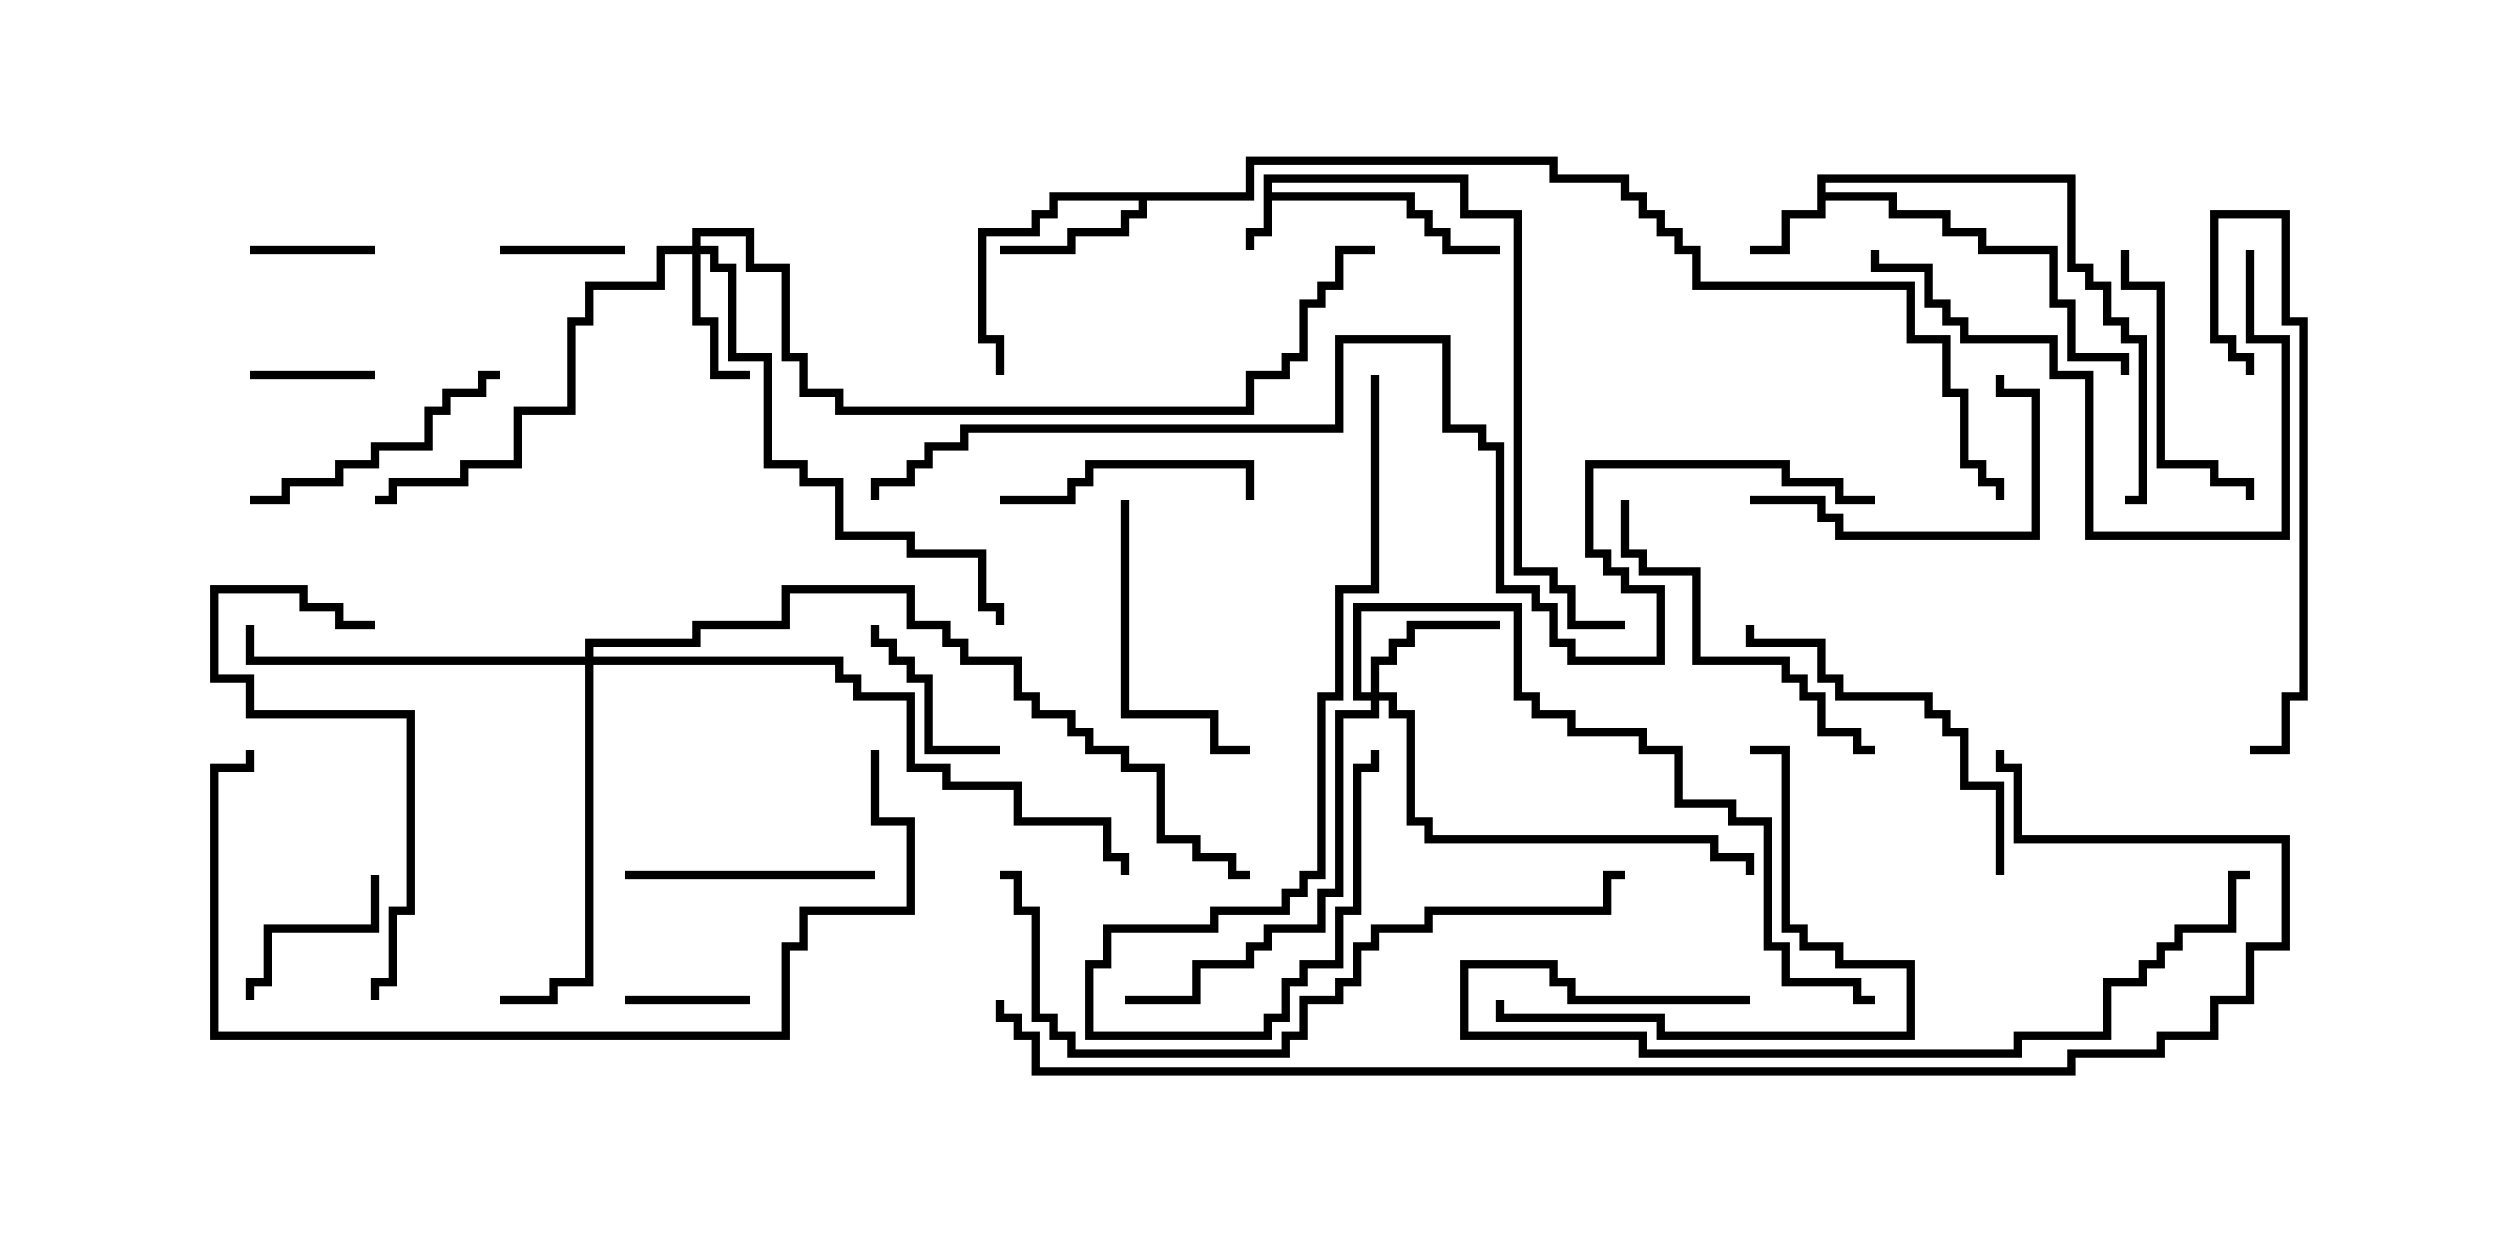 <svg version="1.1" width="30" height="15" xmlns="http://www.w3.org/2000/svg"><path d="M15.164,2.093L17.621,2.093L17.621,2.521L18.264,2.521L18.264,6.807L18.693,6.807L18.693,7.021L18.907,7.021L18.907,7.45L19.5,7.45L19.5,7.55L18.807,7.55L18.807,7.121L18.593,7.121L18.593,6.907L18.164,6.907L18.164,2.621L17.521,2.621L17.521,2.193L15.264,2.193L15.264,2.307L16.979,2.307L16.979,2.521L17.193,2.521L17.193,2.736L17.407,2.736L17.407,2.95L18,2.95L18,3.05L17.307,3.05L17.307,2.836L17.093,2.836L17.093,2.621L16.879,2.621L16.879,2.407L15.264,2.407L15.264,2.836L15.05,2.836L15.05,3L14.95,3L14.95,2.736L15.164,2.736z" stroke="none"/><path d="M21.807,2.093L24.907,2.093L24.907,3.164L25.121,3.164L25.121,3.379L25.336,3.379L25.336,3.807L25.55,3.807L25.55,4.021L25.764,4.021L25.764,6.05L25.5,6.05L25.5,5.95L25.664,5.95L25.664,4.121L25.45,4.121L25.45,3.907L25.236,3.907L25.236,3.479L25.021,3.479L25.021,3.264L24.807,3.264L24.807,2.193L21.907,2.193L21.907,2.307L22.764,2.307L22.764,2.521L23.407,2.521L23.407,2.736L23.836,2.736L23.836,2.95L24.693,2.95L24.693,3.593L24.907,3.593L24.907,4.236L25.55,4.236L25.55,4.5L25.45,4.5L25.45,4.336L24.807,4.336L24.807,3.693L24.593,3.693L24.593,3.05L23.736,3.05L23.736,2.836L23.307,2.836L23.307,2.621L22.664,2.621L22.664,2.407L21.907,2.407L21.907,2.621L21.479,2.621L21.479,3.05L21,3.05L21,2.95L21.379,2.95L21.379,2.521L21.807,2.521z" stroke="none"/><path d="M14.95,2.307L14.95,1.879L18.693,1.879L18.693,2.093L19.55,2.093L19.55,2.307L19.764,2.307L19.764,2.521L19.979,2.521L19.979,2.736L20.193,2.736L20.193,2.95L20.407,2.95L20.407,3.379L22.979,3.379L22.979,4.021L23.407,4.021L23.407,4.664L23.621,4.664L23.621,5.521L23.836,5.521L23.836,5.736L24.05,5.736L24.05,6L23.95,6L23.95,5.836L23.736,5.836L23.736,5.621L23.521,5.621L23.521,4.764L23.307,4.764L23.307,4.121L22.879,4.121L22.879,3.479L20.307,3.479L20.307,3.05L20.093,3.05L20.093,2.836L19.879,2.836L19.879,2.621L19.664,2.621L19.664,2.407L19.45,2.407L19.45,2.193L18.593,2.193L18.593,1.979L15.05,1.979L15.05,2.407L13.764,2.407L13.764,2.621L13.55,2.621L13.55,2.836L12.907,2.836L12.907,3.05L12,3.05L12,2.95L12.807,2.95L12.807,2.736L13.45,2.736L13.45,2.521L13.664,2.521L13.664,2.407L12.693,2.407L12.693,2.621L12.479,2.621L12.479,2.836L11.836,2.836L11.836,4.021L12.05,4.021L12.05,4.5L11.95,4.5L11.95,4.121L11.736,4.121L11.736,2.736L12.379,2.736L12.379,2.521L12.593,2.521L12.593,2.307z" stroke="none"/><path d="M8.307,2.95L8.307,2.736L9.05,2.736L9.05,3.164L9.479,3.164L9.479,4.236L9.693,4.236L9.693,4.664L10.121,4.664L10.121,4.879L14.95,4.879L14.95,4.45L15.379,4.45L15.379,4.236L15.593,4.236L15.593,3.593L15.807,3.593L15.807,3.379L16.021,3.379L16.021,2.95L16.5,2.95L16.5,3.05L16.121,3.05L16.121,3.479L15.907,3.479L15.907,3.693L15.693,3.693L15.693,4.336L15.479,4.336L15.479,4.55L15.05,4.55L15.05,4.979L10.021,4.979L10.021,4.764L9.593,4.764L9.593,4.336L9.379,4.336L9.379,3.264L8.95,3.264L8.95,2.836L8.407,2.836L8.407,2.95L8.621,2.95L8.621,3.164L8.836,3.164L8.836,4.236L9.264,4.236L9.264,5.521L9.693,5.521L9.693,5.736L10.121,5.736L10.121,6.379L10.979,6.379L10.979,6.593L11.836,6.593L11.836,7.236L12.05,7.236L12.05,7.5L11.95,7.5L11.95,7.336L11.736,7.336L11.736,6.693L10.879,6.693L10.879,6.479L10.021,6.479L10.021,5.836L9.593,5.836L9.593,5.621L9.164,5.621L9.164,4.336L8.736,4.336L8.736,3.264L8.521,3.264L8.521,3.05L8.407,3.05L8.407,3.807L8.621,3.807L8.621,4.45L9,4.45L9,4.55L8.521,4.55L8.521,3.907L8.307,3.907L8.307,3.05L7.979,3.05L7.979,3.479L7.121,3.479L7.121,3.907L6.907,3.907L6.907,4.979L6.264,4.979L6.264,5.621L5.621,5.621L5.621,5.836L4.764,5.836L4.764,6.05L4.5,6.05L4.5,5.95L4.664,5.95L4.664,5.736L5.521,5.736L5.521,5.521L6.164,5.521L6.164,4.879L6.807,4.879L6.807,3.807L7.021,3.807L7.021,3.379L7.879,3.379L7.879,2.95z" stroke="none"/><path d="M16.45,8.307L16.45,7.879L16.664,7.879L16.664,7.664L16.879,7.664L16.879,7.45L18,7.45L18,7.55L16.979,7.55L16.979,7.764L16.764,7.764L16.764,7.979L16.55,7.979L16.55,8.307L16.764,8.307L16.764,8.521L16.979,8.521L16.979,9.807L17.193,9.807L17.193,10.021L20.621,10.021L20.621,10.236L21.05,10.236L21.05,10.5L20.95,10.5L20.95,10.336L20.521,10.336L20.521,10.121L17.093,10.121L17.093,9.907L16.879,9.907L16.879,8.621L16.664,8.621L16.664,8.407L16.55,8.407L16.55,8.621L16.121,8.621L16.121,10.764L15.907,10.764L15.907,11.193L15.264,11.193L15.264,11.407L15.05,11.407L15.05,11.621L14.407,11.621L14.407,12.05L13.5,12.05L13.5,11.95L14.307,11.95L14.307,11.521L14.95,11.521L14.95,11.307L15.164,11.307L15.164,11.093L15.807,11.093L15.807,10.664L16.021,10.664L16.021,8.521L16.45,8.521L16.45,8.407L16.236,8.407L16.236,7.236L18.264,7.236L18.264,8.307L18.479,8.307L18.479,8.521L18.907,8.521L18.907,8.736L19.764,8.736L19.764,8.95L20.193,8.95L20.193,9.593L20.836,9.593L20.836,9.807L21.264,9.807L21.264,11.307L21.479,11.307L21.479,11.736L22.336,11.736L22.336,11.95L22.5,11.95L22.5,12.05L22.236,12.05L22.236,11.836L21.379,11.836L21.379,11.407L21.164,11.407L21.164,9.907L20.736,9.907L20.736,9.693L20.093,9.693L20.093,9.05L19.664,9.05L19.664,8.836L18.807,8.836L18.807,8.621L18.379,8.621L18.379,8.407L18.164,8.407L18.164,7.336L16.336,7.336L16.336,8.307z" stroke="none"/><path d="M7.021,7.879L7.021,7.664L8.307,7.664L8.307,7.45L9.379,7.45L9.379,7.021L10.979,7.021L10.979,7.45L11.407,7.45L11.407,7.664L11.621,7.664L11.621,7.879L12.264,7.879L12.264,8.307L12.479,8.307L12.479,8.521L12.907,8.521L12.907,8.736L13.121,8.736L13.121,8.95L13.55,8.95L13.55,9.164L13.979,9.164L13.979,10.021L14.407,10.021L14.407,10.236L14.836,10.236L14.836,10.45L15,10.45L15,10.55L14.736,10.55L14.736,10.336L14.307,10.336L14.307,10.121L13.879,10.121L13.879,9.264L13.45,9.264L13.45,9.05L13.021,9.05L13.021,8.836L12.807,8.836L12.807,8.621L12.379,8.621L12.379,8.407L12.164,8.407L12.164,7.979L11.521,7.979L11.521,7.764L11.307,7.764L11.307,7.55L10.879,7.55L10.879,7.121L9.479,7.121L9.479,7.55L8.407,7.55L8.407,7.764L7.121,7.764L7.121,7.879L10.121,7.879L10.121,8.093L10.336,8.093L10.336,8.307L10.979,8.307L10.979,9.164L11.407,9.164L11.407,9.379L12.264,9.379L12.264,9.807L13.336,9.807L13.336,10.236L13.55,10.236L13.55,10.5L13.45,10.5L13.45,10.336L13.236,10.336L13.236,9.907L12.164,9.907L12.164,9.479L11.307,9.479L11.307,9.264L10.879,9.264L10.879,8.407L10.236,8.407L10.236,8.193L10.021,8.193L10.021,7.979L7.121,7.979L7.121,11.836L6.693,11.836L6.693,12.05L6,12.05L6,11.95L6.593,11.95L6.593,11.736L7.021,11.736L7.021,7.979L2.95,7.979L2.95,7.5L3.05,7.5L3.05,7.879z" stroke="none"/><path d="M6,3.05L6,2.95L7.5,2.95L7.5,3.05z" stroke="none"/><path d="M4.5,4.45L4.5,4.55L3,4.55L3,4.45z" stroke="none"/><path d="M7.5,12.05L7.5,11.95L9,11.95L9,12.05z" stroke="none"/><path d="M4.5,2.95L4.5,3.05L3,3.05L3,2.95z" stroke="none"/><path d="M4.45,10.5L4.55,10.5L4.55,11.193L3.264,11.193L3.264,11.836L3.05,11.836L3.05,12L2.95,12L2.95,11.736L3.164,11.736L3.164,11.093L4.45,11.093z" stroke="none"/><path d="M10.45,7.5L10.55,7.5L10.55,7.664L10.764,7.664L10.764,7.879L10.979,7.879L10.979,8.093L11.193,8.093L11.193,8.95L12,8.95L12,9.05L11.093,9.05L11.093,8.193L10.879,8.193L10.879,7.979L10.664,7.979L10.664,7.764L10.45,7.764z" stroke="none"/><path d="M10.5,10.45L10.5,10.55L7.5,10.55L7.5,10.45z" stroke="none"/><path d="M12,6.05L12,5.95L12.807,5.95L12.807,5.736L13.021,5.736L13.021,5.521L15.05,5.521L15.05,6L14.95,6L14.95,5.621L13.121,5.621L13.121,5.836L12.907,5.836L12.907,6.05z" stroke="none"/><path d="M25.45,3L25.55,3L25.55,3.379L25.979,3.379L25.979,5.521L26.621,5.521L26.621,5.736L27.05,5.736L27.05,6L26.95,6L26.95,5.836L26.521,5.836L26.521,5.621L25.879,5.621L25.879,3.479L25.45,3.479z" stroke="none"/><path d="M3,6.05L3,5.95L3.379,5.95L3.379,5.736L4.021,5.736L4.021,5.521L4.45,5.521L4.45,5.307L5.093,5.307L5.093,4.879L5.307,4.879L5.307,4.664L5.736,4.664L5.736,4.45L6,4.45L6,4.55L5.836,4.55L5.836,4.764L5.407,4.764L5.407,4.979L5.193,4.979L5.193,5.407L4.55,5.407L4.55,5.621L4.121,5.621L4.121,5.836L3.479,5.836L3.479,6.05z" stroke="none"/><path d="M13.45,6L13.55,6L13.55,8.521L14.621,8.521L14.621,8.95L15,8.95L15,9.05L14.521,9.05L14.521,8.621L13.45,8.621z" stroke="none"/><path d="M21,6.05L21,5.95L21.907,5.95L21.907,6.164L22.121,6.164L22.121,6.379L24.379,6.379L24.379,4.764L23.95,4.764L23.95,4.5L24.05,4.5L24.05,4.664L24.479,4.664L24.479,6.479L22.021,6.479L22.021,6.264L21.807,6.264L21.807,6.05z" stroke="none"/><path d="M21,9.05L21,8.95L21.479,8.95L21.479,11.093L21.693,11.093L21.693,11.307L22.121,11.307L22.121,11.521L22.979,11.521L22.979,12.479L19.879,12.479L19.879,12.264L17.95,12.264L17.95,12L18.05,12L18.05,12.164L19.979,12.164L19.979,12.379L22.879,12.379L22.879,11.621L22.021,11.621L22.021,11.407L21.593,11.407L21.593,11.193L21.379,11.193L21.379,9.05z" stroke="none"/><path d="M19.45,6L19.55,6L19.55,6.593L19.764,6.593L19.764,6.807L20.407,6.807L20.407,7.879L21.479,7.879L21.479,8.093L21.693,8.093L21.693,8.307L21.907,8.307L21.907,8.736L22.336,8.736L22.336,8.95L22.5,8.95L22.5,9.05L22.236,9.05L22.236,8.836L21.807,8.836L21.807,8.407L21.593,8.407L21.593,8.193L21.379,8.193L21.379,7.979L20.307,7.979L20.307,6.907L19.664,6.907L19.664,6.693L19.45,6.693z" stroke="none"/><path d="M24.05,10.5L23.95,10.5L23.95,9.479L23.521,9.479L23.521,8.836L23.307,8.836L23.307,8.621L23.093,8.621L23.093,8.407L22.021,8.407L22.021,8.193L21.807,8.193L21.807,7.764L20.95,7.764L20.95,7.5L21.05,7.5L21.05,7.664L21.907,7.664L21.907,8.093L22.121,8.093L22.121,8.307L23.193,8.307L23.193,8.521L23.407,8.521L23.407,8.736L23.621,8.736L23.621,9.379L24.05,9.379z" stroke="none"/><path d="M26.95,3L27.05,3L27.05,4.021L27.479,4.021L27.479,6.479L25.021,6.479L25.021,4.55L24.593,4.55L24.593,4.121L23.521,4.121L23.521,3.907L23.307,3.907L23.307,3.693L23.093,3.693L23.093,3.264L22.45,3.264L22.45,3L22.55,3L22.55,3.164L23.193,3.164L23.193,3.593L23.407,3.593L23.407,3.807L23.621,3.807L23.621,4.021L24.693,4.021L24.693,4.45L25.121,4.45L25.121,6.379L27.379,6.379L27.379,4.121L26.95,4.121z" stroke="none"/><path d="M27.05,4.5L26.95,4.5L26.95,4.336L26.736,4.336L26.736,4.121L26.521,4.121L26.521,2.521L27.479,2.521L27.479,3.807L27.693,3.807L27.693,8.407L27.479,8.407L27.479,9.05L27,9.05L27,8.95L27.379,8.95L27.379,8.307L27.593,8.307L27.593,3.907L27.379,3.907L27.379,2.621L26.621,2.621L26.621,4.021L26.836,4.021L26.836,4.236L27.05,4.236z" stroke="none"/><path d="M16.45,4.5L16.55,4.5L16.55,7.121L16.121,7.121L16.121,8.407L15.907,8.407L15.907,10.55L15.693,10.55L15.693,10.764L15.479,10.764L15.479,10.979L14.621,10.979L14.621,11.193L13.336,11.193L13.336,11.621L13.121,11.621L13.121,12.379L15.164,12.379L15.164,12.164L15.379,12.164L15.379,11.736L15.593,11.736L15.593,11.521L16.021,11.521L16.021,10.879L16.236,10.879L16.236,9.164L16.45,9.164L16.45,9L16.55,9L16.55,9.264L16.336,9.264L16.336,10.979L16.121,10.979L16.121,11.621L15.693,11.621L15.693,11.836L15.479,11.836L15.479,12.264L15.264,12.264L15.264,12.479L13.021,12.479L13.021,11.521L13.236,11.521L13.236,11.093L14.521,11.093L14.521,10.879L15.379,10.879L15.379,10.664L15.593,10.664L15.593,10.45L15.807,10.45L15.807,8.307L16.021,8.307L16.021,7.021L16.45,7.021z" stroke="none"/><path d="M4.55,12L4.45,12L4.45,11.736L4.664,11.736L4.664,10.879L4.879,10.879L4.879,8.621L2.95,8.621L2.95,8.193L2.521,8.193L2.521,7.021L3.693,7.021L3.693,7.236L4.121,7.236L4.121,7.45L4.5,7.45L4.5,7.55L4.021,7.55L4.021,7.336L3.593,7.336L3.593,7.121L2.621,7.121L2.621,8.093L3.05,8.093L3.05,8.521L4.979,8.521L4.979,10.979L4.764,10.979L4.764,11.836L4.55,11.836z" stroke="none"/><path d="M21,11.95L21,12.05L18.807,12.05L18.807,11.836L18.593,11.836L18.593,11.621L17.621,11.621L17.621,12.379L19.764,12.379L19.764,12.593L24.164,12.593L24.164,12.379L25.236,12.379L25.236,11.736L25.664,11.736L25.664,11.521L25.879,11.521L25.879,11.307L26.093,11.307L26.093,11.093L26.736,11.093L26.736,10.45L27,10.45L27,10.55L26.836,10.55L26.836,11.193L26.193,11.193L26.193,11.407L25.979,11.407L25.979,11.621L25.764,11.621L25.764,11.836L25.336,11.836L25.336,12.479L24.264,12.479L24.264,12.693L19.664,12.693L19.664,12.479L17.521,12.479L17.521,11.521L18.693,11.521L18.693,11.736L18.907,11.736L18.907,11.95z" stroke="none"/><path d="M12,10.55L12,10.45L12.264,10.45L12.264,10.879L12.479,10.879L12.479,12.164L12.693,12.164L12.693,12.379L12.907,12.379L12.907,12.593L15.379,12.593L15.379,12.379L15.593,12.379L15.593,11.95L16.021,11.95L16.021,11.736L16.236,11.736L16.236,11.307L16.45,11.307L16.45,11.093L17.093,11.093L17.093,10.879L19.236,10.879L19.236,10.45L19.5,10.45L19.5,10.55L19.336,10.55L19.336,10.979L17.193,10.979L17.193,11.193L16.55,11.193L16.55,11.407L16.336,11.407L16.336,11.836L16.121,11.836L16.121,12.05L15.693,12.05L15.693,12.479L15.479,12.479L15.479,12.693L12.807,12.693L12.807,12.479L12.593,12.479L12.593,12.264L12.379,12.264L12.379,10.979L12.164,10.979L12.164,10.55z" stroke="none"/><path d="M10.45,9L10.55,9L10.55,9.807L10.979,9.807L10.979,10.979L9.693,10.979L9.693,11.407L9.479,11.407L9.479,12.479L2.521,12.479L2.521,9.164L2.95,9.164L2.95,9L3.05,9L3.05,9.264L2.621,9.264L2.621,12.379L9.379,12.379L9.379,11.307L9.593,11.307L9.593,10.879L10.879,10.879L10.879,9.907L10.45,9.907z" stroke="none"/><path d="M22.5,5.95L22.5,6.05L22.021,6.05L22.021,5.836L21.379,5.836L21.379,5.621L19.121,5.621L19.121,6.593L19.336,6.593L19.336,6.807L19.55,6.807L19.55,7.021L19.979,7.021L19.979,7.979L18.807,7.979L18.807,7.764L18.593,7.764L18.593,7.336L18.379,7.336L18.379,7.121L17.95,7.121L17.95,5.407L17.736,5.407L17.736,5.193L17.307,5.193L17.307,4.121L16.121,4.121L16.121,5.193L11.621,5.193L11.621,5.407L11.193,5.407L11.193,5.621L10.979,5.621L10.979,5.836L10.55,5.836L10.55,6L10.45,6L10.45,5.736L10.879,5.736L10.879,5.521L11.093,5.521L11.093,5.307L11.521,5.307L11.521,5.093L16.021,5.093L16.021,4.021L17.407,4.021L17.407,5.093L17.836,5.093L17.836,5.307L18.05,5.307L18.05,7.021L18.479,7.021L18.479,7.236L18.693,7.236L18.693,7.664L18.907,7.664L18.907,7.879L19.879,7.879L19.879,7.121L19.45,7.121L19.45,6.907L19.236,6.907L19.236,6.693L19.021,6.693L19.021,5.521L21.479,5.521L21.479,5.736L22.121,5.736L22.121,5.95z" stroke="none"/><path d="M11.95,12L12.05,12L12.05,12.164L12.264,12.164L12.264,12.379L12.479,12.379L12.479,12.807L24.807,12.807L24.807,12.593L25.879,12.593L25.879,12.379L26.521,12.379L26.521,11.95L26.95,11.95L26.95,11.307L27.379,11.307L27.379,10.121L24.164,10.121L24.164,9.264L23.95,9.264L23.95,9L24.05,9L24.05,9.164L24.264,9.164L24.264,10.021L27.479,10.021L27.479,11.407L27.05,11.407L27.05,12.05L26.621,12.05L26.621,12.479L25.979,12.479L25.979,12.693L24.907,12.693L24.907,12.907L12.379,12.907L12.379,12.479L12.164,12.479L12.164,12.264L11.95,12.264z" stroke="none"/></svg>
